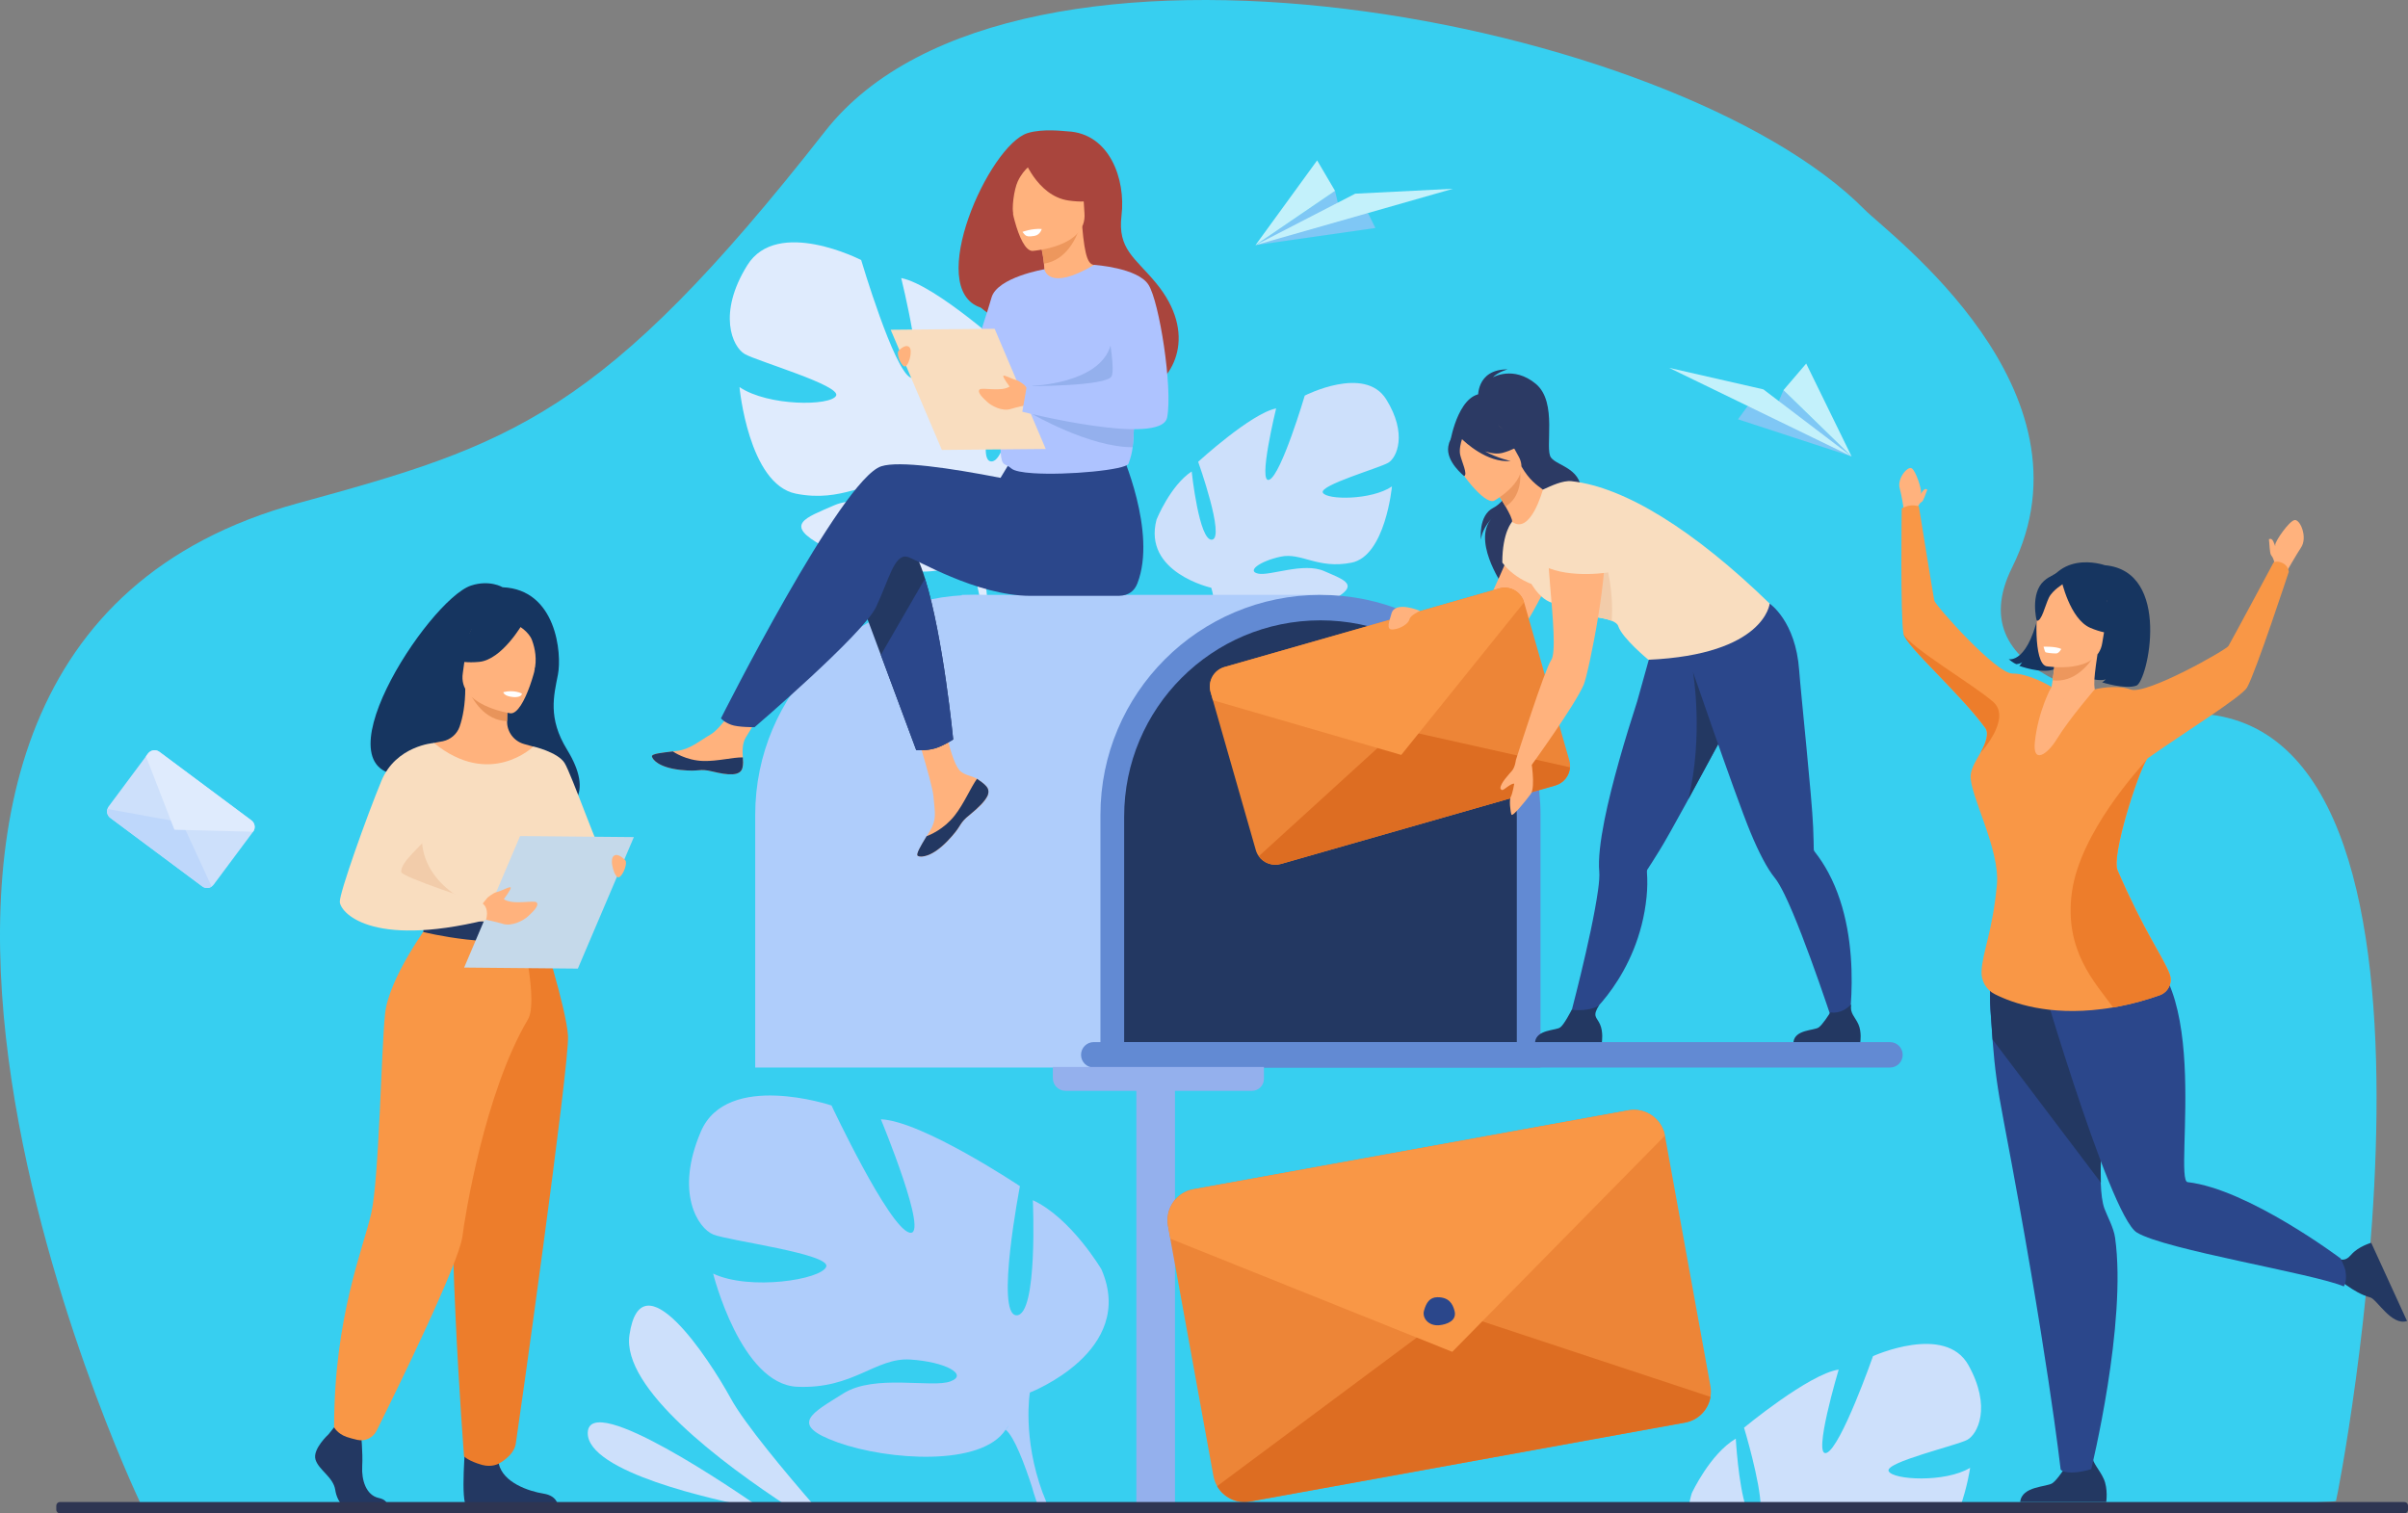 <?xml version="1.0" encoding="UTF-8" standalone="no"?>
<!DOCTYPE svg PUBLIC "-//W3C//DTD SVG 1.1//EN" "http://www.w3.org/Graphics/SVG/1.1/DTD/svg11.dtd">
<svg xmlns="http://www.w3.org/2000/svg" xmlns:xlink="http://www.w3.org/1999/xlink" version="1.1" width="352pt" height="221.25pt" viewBox="0 0 352 221.25">
<rect x="0" y="0" width="352" height="221.25" fill="#808080" stroke="none"/>
<g enable-background="new">
<g>
<path transform="matrix(1,0,0,-1,0,236.394)" d="M 341.475 16.967 C 341.36 16.659 321.877 16.287 321.735 15.979 L 288.519 15.979 L 286.503 15.991 L 278.802 16.017 L 191.756 16.017 L 184.594 16.03 L 183.708 16.03 L 171.772 16.043 L 166.33 16.056 L 99.293 16.056 L 71.3 16.081 L 20.679 16.081 C 20.679 16.081 20.602 16.325 20.423 16.826 L 20.397 16.89 C 20.397 16.89 20.371 16.954 20.371 16.98 C 20.256 17.224 -38.22 140.413 43.5 162.81 C 74.766 171.358 88.05 175.645 120.612 217.204 C 148.169 252.372 245.098 233.582 272.577 205.743 C 276.184 202.098 307.039 179.393 294.127 153.428 C 285.977 137.038 310.043 132.969 322.12 132.019 C 363.436 128.746 341.745 17.583 341.475 16.967 Z " fill="#37cff0"/>
<path transform="matrix(1,0,0,-1,106.68,97.229)" d="M 2.56 58.453 C 6.95 65.513 19.207 59.211 19.207 59.211 C 19.207 59.211 23.982 43.103 26.446 42.012 C 28.91 40.921 25.06 56.58 25.06 56.58 C 30.168 55.566 41.001 45.683 41.001 45.683 C 41.001 45.683 35.482 30.23 38.139 29.78 C 40.796 29.331 42.323 43.719 42.323 43.719 C 46.7 40.831 49.498 33.875 49.498 33.875 C 52.36 23.055 38.331 19.936 38.331 19.936 C 38.331 19.936 36.534 14.532 38.023 7.281 C 38.023 7.281 38.434 5.894 38.614 3.713 L 37.304 4.11 C 37.304 4.495 37.292 4.868 37.253 5.24 C 37.253 5.24 37.253 5.24 37.253 5.253 L 37.253 5.266 C 37.227 5.497 37.176 5.817 37.125 6.215 C 36.958 7.114 36.868 7.781 36.817 8.243 C 36.355 11.067 35.597 14.789 34.635 15.803 C 34.635 15.803 34.84 15.957 35.097 16.316 C 34.956 16.15 34.802 15.983 34.635 15.803 C 30.951 11.67 19.49 14.237 13.637 17.395 C 7.771 20.552 11.031 21.502 15.254 23.35 C 19.477 25.198 26.305 22.323 28.718 22.824 C 31.144 23.324 28.435 25.352 24.174 26.289 C 19.913 27.226 16.576 23.684 9.658 25.057 C 2.74 26.443 1.418 40.639 1.418 40.639 C 5.628 37.802 14.728 37.866 15.536 39.368 C 16.332 40.87 3.959 44.425 2.175 45.477 C .378 46.53 -1.829 51.394 2.56 58.453 Z " fill="#dfebfd"/>
<path transform="matrix(1,0,0,-1,168.787,100.203)" d="M 33.853 41.816 C 30.708 46.873 21.942 42.368 21.942 42.368 C 21.942 42.368 18.528 30.842 16.77 30.072 C 15.011 29.302 17.758 40.494 17.758 40.494 C 14.1 39.775 6.36 32.691 6.36 32.691 C 6.36 32.691 10.314 21.627 8.401 21.306 C 6.502 20.985 5.411 31.279 5.411 31.279 C 2.279 29.212 .277 24.245 .277 24.245 C -1.777 16.506 8.273 14.272 8.273 14.272 C 8.273 14.272 9.556 10.409 8.491 5.211 C 8.491 5.211 8.196 4.223 8.068 2.657 L 9.004 2.939 C 9.004 3.209 9.017 3.478 9.043 3.748 L 9.043 3.761 C 9.069 3.927 9.094 4.159 9.133 4.441 C 9.248 5.083 9.325 5.558 9.351 5.891 C 9.685 7.906 10.224 10.576 10.904 11.308 C 10.904 11.308 10.763 11.423 10.57 11.68 C 10.673 11.564 10.789 11.436 10.904 11.308 C 13.535 8.356 21.737 10.191 25.934 12.45 C 30.131 14.709 27.795 15.389 24.779 16.711 C 21.762 18.033 16.872 15.979 15.14 16.339 C 13.407 16.698 15.345 18.149 18.4 18.816 C 21.454 19.483 23.829 16.955 28.783 17.943 C 33.737 18.932 34.687 29.084 34.687 29.084 C 31.671 27.056 25.164 27.095 24.586 28.173 C 24.009 29.251 32.877 31.792 34.148 32.549 C 35.406 33.294 36.985 36.772 33.853 41.816 Z " fill="#cde0fb"/>
<path transform="matrix(1,0,0,-1,100.724,223.985)" d="M 60.28 38.417 C 60.28 38.417 55.826 45.951 50.256 48.518 C 50.256 48.518 51.026 31.64 47.869 31.692 C 44.724 31.743 48.369 50.572 48.369 50.572 C 48.369 50.572 34.123 60.082 28.039 60.352 C 28.039 60.352 35.252 42.948 32.21 43.782 C 29.168 44.604 20.826 62.367 20.826 62.367 C 20.826 62.367 5.565 67.488 1.727 58.555 C -2.098 49.622 1.304 44.411 3.55 43.5 C 5.796 42.588 20.71 40.676 20.055 38.802 C 19.388 36.915 8.889 35.247 3.524 37.788 C 3.524 37.788 7.554 21.629 15.794 21.244 C 24.034 20.872 27.256 25.544 32.338 25.223 C 37.421 24.902 40.912 23.028 38.204 22.027 C 35.496 21.026 27.115 23.144 22.558 20.269 C 18.002 17.393 14.421 15.725 21.737 13.107 C 29.066 10.488 42.748 9.538 46.277 14.968 C 47.561 13.954 49.088 9.795 50.128 6.612 C 50.269 6.073 50.487 5.329 50.846 4.315 C 50.923 4.071 50.988 3.853 51.039 3.66 L 52.464 3.66 C 52.348 4.032 52.233 4.366 52.13 4.648 C 51.873 5.341 51.694 5.727 51.694 5.727 C 48.703 13.851 49.82 20.397 49.82 20.397 C 49.82 20.397 65.491 26.429 60.28 38.417 Z M 46.303 14.942 C 46.457 15.173 46.598 15.391 46.739 15.609 C 46.534 15.212 46.341 14.993 46.303 14.942 Z " fill="#afcdfb"/>
<path transform="matrix(1,0,0,-1,166.111,220.364)" d="M 5.647 64.29 L 5.647 -0 L .205 .013 L 0 .013 L 0 64.29 L 5.647 64.29 Z " fill="#94b0ed"/>
<path transform="matrix(1,0,0,-1,110.396,156.074)" d="M 0 0 L 64.329 0 L 64.329 36.939 C 64.329 54.702 49.928 69.103 32.164 69.103 C 14.401 69.103 0 54.702 0 36.939 L 0 0 Z " fill="#afcdfb"/>
<path transform="matrix(1,0,0,-1,140.596,128.851)" d="M 52.431 41.88 L 0 41.88 L 0 -0 L 46.026 -0 L 52.431 41.88 Z " fill="#afcdfb"/>
<path transform="matrix(1,0,0,-1,160.862,156.074)" d="M 0 0 L 64.329 0 L 64.329 36.939 C 64.329 54.702 49.928 69.103 32.164 69.103 C 14.401 69.103 0 54.702 0 36.939 L 0 0 Z " fill="#628ad3"/>
<path transform="matrix(1,0,0,-1,164.315,152.352)" d="M 0 -0 L 57.411 -0 L 57.411 32.96 C 57.411 48.811 44.563 61.659 28.712 61.659 C 12.861 61.659 .013 48.811 .013 32.96 L .013 -0 L 0 -0 Z " fill="#233862"/>
<path transform="matrix(1,0,0,-1,158.025,156.074)" d="M 118.248 0 L 1.861 0 C .834 0 0 .834 0 1.861 C 0 2.888 .834 3.722 1.861 3.722 L 118.248 3.722 C 119.275 3.722 120.109 2.888 120.109 1.861 C 120.109 .834 119.275 0 118.248 0 Z " fill="#628ad3"/>
<path transform="matrix(1,0,0,-1,153.906,159.475)" d="M 1.848 0 L 29.11 0 C 30.072 0 30.855 .783 30.855 1.746 L 30.855 3.491 L 0 3.491 L 0 1.848 C 0 .822 .821 0 1.848 0 Z " fill="#94b0ed"/>
<path transform="matrix(1,0,0,-1,293.627,103.179)" d="M 11.577 11.267 C 11.577 11.267 14.041 7.211 9.408 4.657 C 9.408 4.657 12.963 3.373 14.195 3.861 C 14.195 3.861 13.887 3.54 13.656 3.425 C 13.656 3.425 16.993 2.359 18.662 2.937 C 20.331 3.514 23.911 19.686 14.054 20.546 C 14.054 20.546 6.276 23.332 4.633 14.655 C 2.991 5.979 0 6.813 0 6.813 C 0 6.813 .732 6.197 1.129 6.081 C 1.129 6.081 1.771 6.12 1.977 6.389 C 1.977 6.389 1.733 5.953 1.54 5.838 C 1.54 5.838 4.698 4.644 6.623 5.311 C 8.548 6.004 11.539 9.38 11.577 11.267 Z " fill="#163560"/>
<path transform="matrix(1,0,0,-1,295.308,219.594)" d="M 0 0 L 12.578 0 C 12.578 0 12.873 1.913 12.219 3.376 C 11.59 4.775 10.614 5.635 10.525 6.7 C 9.729 5.879 8.741 5.352 6.918 5.596 C 6.7 5.237 5.481 3.299 4.736 2.772 C 3.915 2.169 .244 2.375 0 0 Z " fill="#233862"/>
<path transform="matrix(1,0,0,-1,290.899,215.84)" d="M 14.792 1.047 C 14.792 1.047 13.714 .7 12.597 .597 C 10.621 .418 10.325 1.008 10.325 1.008 C 10.325 1.008 8.362 18.541 1.983 52.04 C 1.059 56.879 .699 59.561 .366 63.861 C .263 65.144 .173 66.582 .057 68.263 C -.225 72.781 .455 80.379 3.844 82.369 C 5.384 83.28 7.489 83.023 10.3 80.803 C 10.518 80.623 10.749 80.444 10.98 80.238 C 19.233 73.089 15.857 52.579 16.191 42.927 C 16.242 41.323 16.409 40.026 16.73 39.141 C 17.154 37.986 18.065 36.394 18.283 34.892 C 20.041 22.378 14.792 1.047 14.792 1.047 Z " fill="#2b478b"/>
<path transform="matrix(1,0,0,-1,290.912,172.9)" d="M 16.191 0 L .366 20.921 C .263 22.204 .173 23.642 .057 25.323 C -.225 29.841 .455 37.44 3.844 39.429 L 10.3 37.863 C 10.518 37.683 10.749 37.504 10.98 37.298 C 19.246 30.162 15.857 9.639 16.191 0 Z " fill="#233862"/>
<path transform="matrix(1,0,0,-1,339.679,193.885)" d="M 12.18 .757 L 6.944 12.193 C 6.944 12.193 5.07 11.667 4.03 10.46 C 3.029 9.305 2.297 9.511 0 11.102 C .86 9.767 .975 8.984 1.515 7.226 C 1.938 7.175 4.338 4.852 6.79 4.21 C 7.765 3.966 9.909 -0 12.18 .757 Z " fill="#233862"/>
<path transform="matrix(1,0,0,-1,296.938,188.92)" d="M .024 50.43 C .024 50.43 11.293 11.245 15.426 8.729 C 19.559 6.201 41.276 2.735 45.678 .849 C 45.678 .849 46.217 1.619 45.896 3.262 C 45.832 3.621 45.203 4.943 45.203 4.943 C 45.203 4.943 31.714 15.083 22.845 16.096 C 20.637 16.353 27.324 49.981 12.449 51.328 C -1.131 52.561 .024 50.43 .024 50.43 Z " fill="#2b478b"/>
<path transform="matrix(1,0,0,-1,277.632,74.889)" d="M 2.633 .651 C 2.633 .651 2.89 1.909 3.173 2.872 C 3.301 3.295 2.428 6.08 1.812 6.427 C 1.209 6.773 -.37 4.899 .079 3.449 C .31 2.705 .683 .305 .683 .305 L 2.633 .651 Z " fill="#ffb27d"/>
<path transform="matrix(1,0,0,-1,280.266,74.433)" d="M 0 .194 C 0 .194 .334 .926 .629 1.041 C .924 1.157 1.245 2.351 1.463 2.825 C 1.463 2.825 1.258 3.134 .886 2.736 C .655 2.492 .154 1.786 .154 1.786 L 0 .194 Z " fill="#ffb27d"/>
<path transform="matrix(1,0,0,-1,331.669,83.753)" d="M .642 4.599 C .719 4.445 .821 4.15 .924 3.893 C .924 3.97 .924 4.034 .924 4.111 C .924 4.638 2.914 7.538 3.735 7.718 C 4.556 7.898 5.712 5.19 4.685 3.688 C 4.159 2.918 2.58 .171 2.58 .171 L .821 1.236 C .821 1.236 .809 1.981 .334 2.571 C .09 2.879 .09 4.291 0 4.92 C 0 4.907 .359 5.19 .642 4.599 Z " fill="#ffb27d"/>
<path transform="matrix(1,0,0,-1,299.223,103.964)" d="M 0 1.668 C -.025 1.656 2.259 -0 4.21 .231 C 6.033 .449 7.521 2.554 7.496 2.567 C 6.777 2.824 6.713 3.876 7.38 8.266 L 7.034 8.253 L 1.207 7.97 C 1.207 7.97 1.066 6.174 .822 4.492 C .629 3.093 .347 1.771 0 1.668 Z " fill="#ffb27d"/>
<path transform="matrix(1,0,0,-1,300.057,99.844)" d="M .385 3.863 C .385 3.863 .244 2.066 0 .385 C 3.183 0 5.275 2.644 6.199 4.146 L .385 3.863 Z " fill="#ed975d"/>
<path transform="matrix(1,0,0,-1,298.02,95.259)" d="M 8.917 .087 C 8.917 .087 10.97 2.462 11.702 4.643 C 12.228 6.197 12.292 12.255 6.209 12.28 C 6.209 12.28 4.45 12.37 2.666 11.51 C 1.241 10.83 -.902 9.226 .407 3.732 L .69 1.91 L 8.917 .087 Z " fill="#163560"/>
<path transform="matrix(1,0,0,-1,291.92,140.582)" d="M 0 3.607 C 0 3.607 5.712 -0 15.222 2.323 C 15.338 2.349 20.626 3.196 20.626 3.196 C 20.497 3.555 14.927 12.758 14.799 13.092 C 13.117 17.443 17.019 38.235 14.439 39.403 C 13.785 38.684 11.898 38.197 10.294 38.338 C 8.445 38.505 7.816 39.3 7.971 40.16 C 5.917 39.185 4.338 38.287 4.338 38.287 C 2.477 35.476 0 3.607 0 3.607 Z " fill="#ffb27d"/>
<path transform="matrix(1,0,0,-1,297.687,99.325)" d="M 1.459 1.92 C 1.459 1.92 8.929 .688 9.622 5.347 C 10.315 10.006 11.752 12.997 7.016 13.985 C 2.28 14.973 1.087 13.33 .471 11.829 C -.133 10.314 -.466 2.357 1.459 1.92 Z " fill="#ffb27d"/>
<path transform="matrix(1,0,0,-1,301.314,94.747)" d="M 0 10.01 C 0 10.01 1.232 4.234 4.261 2.951 C 7.29 1.667 8.779 2.309 8.779 2.309 C 8.779 2.309 6.648 4.581 6.648 8.008 C 6.648 8.021 1.938 12.384 0 10.01 Z " fill="#163560"/>
<path transform="matrix(1,0,0,-1,297.481,92.093)" d="M 4.282 6.843 C 4.282 6.843 2.575 5.855 2.023 4.712 C 1.471 3.583 .945 1.157 .239 1.35 C .239 1.35 -.749 5.303 1.292 7.151 C 3.461 9.102 4.282 6.843 4.282 6.843 Z " fill="#163560"/>
<path transform="matrix(1,0,0,-1,277.943,148.556)" d="M 56.626 64.948 C 56.626 64.948 51.813 50.303 50.53 48.044 C 49.76 46.684 41.083 41.28 36.039 37.712 C 35.988 37.674 35.924 37.596 35.847 37.481 L 35.847 37.468 C 34.589 35.53 30.687 23.491 31.611 21.335 C 35.539 12.26 38.234 8.744 39.209 6.202 C 39.697 4.932 39.043 3.507 37.759 3.058 C 36.142 2.48 33.767 1.761 30.957 1.274 C 30.417 1.184 29.866 1.094 29.301 1.03 C 21.561 .042 16.325 1.864 13.655 3.212 C 12.397 3.841 11.64 5.163 11.717 6.574 C 11.871 9.45 13.309 12.286 13.963 19.191 C 14.451 24.428 9.933 32.411 10.125 35.196 C 10.202 36.3 11.062 37.622 11.537 38.469 C 12.372 39.984 12.821 41.344 12.269 42.114 C 8.585 47.171 .628 54.141 .307 55.886 C -.168 58.44 .05 74.253 .05 74.253 C .358 74.356 .807 74.612 1.385 74.664 C 1.911 74.715 2.553 74.548 2.553 74.548 C 2.553 74.548 4.658 61.444 4.812 60.751 C 4.966 60.058 13.848 50.046 16.248 50.085 C 18.404 50.123 21.459 48.455 21.934 48.134 C 21.934 48.134 19.996 44.694 19.508 40.048 C 19.174 36.801 21.343 38.238 22.704 40.472 C 24.552 43.488 28.261 47.775 28.261 47.775 C 28.261 47.775 31.29 48.558 33.536 47.749 C 35.782 46.927 47.437 53.512 47.809 54.115 C 48.181 54.718 54.419 66.347 54.419 66.347 C 54.419 66.347 54.932 66.642 55.766 66.218 C 56.614 65.782 56.626 64.948 56.626 64.948 Z " fill="#f99746"/>
<path transform="matrix(1,0,0,-1,298.723,95.604)" d="M 2.593 .728 C 2.593 .728 2.272 .086 1.848 .073 C 1.425 .06 .321 .163 .257 .278 C .18 .394 0 1.061 0 1.061 C 0 1.061 1.797 1.126 2.593 .728 Z " fill="#ffffff"/>
<path transform="matrix(1,0,0,-1,302.683,147.295)" d="M 13.02 1.784 C 11.403 1.207 9.029 .488 6.218 0 C 3.548 3.684 -.97 8.317 .185 16.84 C 1.392 25.644 10.043 34.924 11.082 36.195 C 9.824 34.257 5.923 22.217 6.847 20.061 C 10.774 10.987 13.469 7.47 14.445 4.929 C 14.958 3.671 14.304 2.246 13.02 1.784 Z " fill="#ed7d2b"/>
<path transform="matrix(1,0,0,-1,278.263,110.086)" d="M 11.231 -0 C 12.065 1.515 12.514 2.875 11.962 3.645 C 8.279 8.702 .321 15.671 0 17.417 C .783 15.53 10.422 9.87 13.13 7.444 C 15.813 5.031 11.346 .116 11.231 -0 Z " fill="#ed7d2b"/>
<path transform="matrix(1,0,0,-1,216.059,86.072)" d="M .008 27.852 C .008 27.852 -.377 32.074 4.333 32.074 C 4.333 32.074 2.908 31.689 2.164 30.906 C 2.164 30.906 5.167 32.665 8.44 29.957 C 11.713 27.249 9.672 20.446 10.673 19.163 C 11.662 17.866 15.538 17.609 15.063 13.438 C 14.588 9.267 2.767 4.043 3.537 .59 C 3.537 .59 -1.096 7.393 2.215 10.499 C 2.215 10.499 .598 8.984 .431 7.175 C .431 7.175 -.005 10.704 2.241 11.834 C 4.23 12.835 5.86 16.48 5.681 17.135 C 5.527 17.789 .008 27.852 .008 27.852 Z " fill="#2c3a64"/>
<path transform="matrix(1,0,0,-1,204.052,97.739)" d="M 18.675 21.819 C 18.675 21.819 11.975 4.903 10.525 5.532 C 9.074 6.161 .565 8.856 .565 8.856 L 0 6.79 C 0 6.79 8.099 .552 12.27 .269 C 16.442 -0 22.089 12.283 22.089 12.283 L 18.675 21.819 Z " fill="#ffb27d"/>
<path transform="matrix(1,0,0,-1,176.844,127.011)" d="M 45.948 38.949 L 52.558 15.846 C 52.661 15.5 52.686 15.166 52.661 14.832 C 52.584 13.613 51.75 12.535 50.517 12.176 L 10.395 .701 C 9.15 .342 7.867 .842 7.161 1.831 C 6.968 2.1 6.814 2.408 6.725 2.742 L .115 25.832 C -.335 27.411 .577 29.054 2.155 29.503 L 42.277 40.977 C 43.843 41.439 45.486 40.528 45.948 38.949 Z " fill="#ed8537"/>
<path transform="matrix(1,0,0,-1,184.005,126.669)" d="M 45.5 14.491 C 45.423 13.271 44.589 12.193 43.356 11.834 L 3.234 .359 C 1.989 0 .706 .501 0 1.489 L 20.433 20.1 L 45.5 14.491 Z " fill="#dd6d22"/>
<path transform="matrix(1,0,0,-1,176.856,110.717)" d="M 45.935 22.656 L 27.979 .349 L .448 8.345 L .115 9.526 C -.335 11.104 .577 12.747 2.155 13.197 L 42.277 24.671 C 43.83 25.146 45.473 24.235 45.935 22.656 Z " fill="#f99746"/>
<path transform="matrix(1,0,0,-1,202.979,93.1)" d="M 4.603 3.794 C 4.603 3.794 .932 5.347 .419 3.383 C .15 2.343 -.479 .97 .65 1.073 C 1.78 1.175 2.922 1.933 3.05 2.549 C 3.179 3.165 4.603 3.794 4.603 3.794 Z " fill="#ffb27d"/>
<path transform="matrix(1,0,0,-1,229.312,149.387)" d="M 24.476 45.346 C 24.451 45.294 24.412 45.23 24.374 45.179 C 23.603 43.844 21.832 40.558 19.894 36.965 C 18.97 35.258 18.007 33.486 17.096 31.818 C 15.517 28.943 14.093 26.376 13.246 25.015 C 12.399 23.642 11.77 22.667 11.513 22.281 C 11.436 22.166 11.423 22.025 11.436 21.884 C 11.526 20.664 11.5 19.458 11.385 18.277 C 10.217 6.597 2.336 .347 2.336 .347 L 0 0 C 0 0 3.311 12.27 4.287 19.214 C 4.454 20.395 4.518 21.345 4.467 21.961 C 4.3 23.77 4.621 26.427 5.224 29.469 C 6.302 34.885 8.291 41.534 10.011 46.848 C 10.127 47.181 13.412 59.092 13.412 59.092 C 16.172 56.679 26.26 55.678 26.26 55.678 C 26.26 55.678 27.954 51.545 24.476 45.346 Z " fill="#2b478b"/>
<path transform="matrix(1,0,0,-1,224.396,152.351)" d="M 0 -0 L 9.767 -0 C 9.767 -0 9.998 1.489 9.485 2.618 C 8.997 3.696 8.304 3.735 9.395 5.442 C 8.779 4.8 6.777 4.543 5.365 4.723 C 5.198 4.441 4.248 2.554 3.671 2.143 C 3.042 1.681 .193 1.848 0 -0 Z " fill="#233862"/>
<path transform="matrix(1,0,0,-1,246.806,116.824)" d="M 6.982 12.784 C 6.957 12.732 6.918 12.668 6.88 12.617 C 6.109 11.282 1.938 3.581 0 0 C 2.259 9.28 .68 18.559 .68 18.559 L 6.982 12.784 Z " fill="#233862"/>
<path transform="matrix(1,0,0,-1,212.035,69.753)" d="M 5.365 12.123 C 5.301 12.38 10.948 9.569 11.231 9.248 C 13.875 6.309 13.117 2.484 11.603 2.446 C 10.627 2.42 10.82 .803 10.82 .803 L 0 5.385 C .013 5.398 1.309 12.996 5.365 12.123 Z " fill="#2c3a64"/>
<path transform="matrix(1,0,0,-1,219.607,86.175)" d="M 1.438 9.896 C 1.438 9.896 0 8.407 0 3.94 C 0 3.94 1.989 .809 7.136 .013 C 7.123 .013 2.695 9.909 1.438 9.896 Z " fill="#f9ddbf"/>
<path transform="matrix(1,0,0,-1,246.125,151.954)" d="M .039 57.539 L 0 59.362 C 3.645 58.9 12.553 63.713 12.553 63.713 C 12.553 63.713 16.365 61.184 16.878 53.945 C 17.135 50.416 18.739 35.476 18.919 31.022 C 18.983 29.405 19.009 28.25 19.009 27.788 C 19.009 27.646 19.073 27.518 19.163 27.415 C 19.92 26.453 20.574 25.439 21.139 24.386 C 26.697 14.054 23.796 0 23.796 0 L 22.5 .334 C 22.5 .334 17.802 14.901 14.735 21.191 C 14.208 22.256 13.733 23.09 13.348 23.565 C 12.193 24.964 10.974 27.351 9.78 30.213 C 7.521 35.63 .039 57.539 .039 57.539 Z " fill="#2b478b"/>
<path transform="matrix(1,0,0,-1,262.169,152.352)" d="M 0 -0 L 9.767 -0 C 9.767 -0 9.998 1.489 9.485 2.618 C 8.997 3.696 8.227 4.197 8.42 5.506 C 7.804 4.864 6.79 4.146 5.378 4.338 C 5.211 4.056 4.261 2.554 3.684 2.143 C 3.042 1.681 .193 1.848 0 -0 Z " fill="#233862"/>
<path transform="matrix(1,0,0,-1,221.032,96.581)" d="M 6.366 8.314 C 7.675 8.096 6.148 7.043 7.958 6.851 C 10.525 6.568 13.181 6.376 14.568 5.824 C 15.068 5.619 15.415 5.375 15.517 5.054 C 16.121 3.244 19.933 .125 19.933 .125 C 36.952 .895 37.658 8.34 37.658 8.34 C 26.62 19.07 16.454 25.384 8.702 26.231 C 7.38 26.373 5.699 25.538 4.505 24.999 C 1.784 23.793 0 20.302 0 20.302 C 0 20.302 1.373 9.174 6.366 8.314 Z " fill="#f9ddbf"/>
<path transform="matrix(1,0,0,-1,228.991,90.757)" d="M 0 1.027 C 2.567 .744 5.224 .552 6.61 0 C 7.175 8.484 3.17 14.876 3.17 14.876 C 3.17 14.876 .565 4.248 0 1.027 Z " fill="#f2ccaa"/>
<path transform="matrix(1,0,0,-1,221.597,112.157)" d="M 5.172 37.714 C 5.172 37.714 11.628 38.073 12.784 34.005 C 13.926 29.949 10.627 13.751 9.921 12.082 C 8.625 9.041 2.323 .351 2.323 .351 L 0 1.057 C 0 1.057 4.21 14.329 5.147 15.638 C 6.61 17.704 3.234 35.943 5.172 37.714 Z " fill="#ffb27d"/>
<path transform="matrix(1,0,0,-1,219.326,119.469)" d="M 2.272 8.381 C 2.272 8.381 2.156 7.354 1.72 6.815 C 1.283 6.289 .026 5.006 0 4.248 C 0 4.248 .064 3.915 .334 3.979 C .603 4.043 1.553 4.967 2.028 4.903 C 2.028 4.903 1.771 3.401 1.515 2.965 C 1.258 2.541 1.463 .744 1.617 .372 C 1.771 -0 3.658 2.336 4.428 3.375 C 5.198 4.415 4.441 8.651 4.441 8.651 L 2.272 8.381 Z " fill="#ffb27d"/>
<path transform="matrix(1,0,0,-1,224.637,85.156)" d="M 11.016 1.587 C 11.003 1.497 4.906 .471 1.081 2.396 C 1.081 2.396 -2.102 12.381 2.455 11.894 C 7.011 11.419 9.706 9.981 9.822 7.799 C 9.937 5.63 11.016 1.587 11.016 1.587 Z " fill="#f9ddbf"/>
<path transform="matrix(1,0,0,-1,218.53,78.281)" d="M 7.008 6.7 C 7.008 6.7 5.211 -0 2.503 2.002 C 2.58 2.323 2.105 3.273 1.553 4.223 C .847 5.442 0 6.687 0 6.687 L 3.658 9.896 L 3.876 10.088 C 4.993 8.137 6.097 7.367 7.008 6.7 Z " fill="#ffb27d"/>
<path transform="matrix(1,0,0,-1,218.53,74.046)" d="M 0 2.464 C 0 2.464 .847 1.219 1.553 0 C 3.825 1.399 3.825 4.21 3.658 5.673 L 0 2.464 Z " fill="#ed985f"/>
<path transform="matrix(1,0,0,-1,212.468,75.132)" d="M 5.96 1.933 C 5.96 1.933 11.479 5.001 9.515 8.415 C 7.551 11.829 6.935 14.512 3.328 12.702 C -.278 10.879 -.201 9.198 .171 7.902 C .556 6.593 4.484 1.228 5.96 1.933 Z " fill="#ffb27d"/>
<path transform="matrix(1,0,0,-1,211.677,70.672)" d="M .037 5.418 C .294 6.932 1.064 7.074 1.591 6.971 C 3.631 10.346 6.956 9.024 6.956 9.024 C 8.74 6.791 11.307 6.406 11.307 6.406 C 11.307 6.406 10.665 5.213 8.021 4.481 C 7.212 4.25 6.301 4.391 5.415 4.686 C 7.251 3.659 9.163 3.274 9.163 3.274 C 5.685 2.954 2.373 6.137 2.04 6.47 C 1.873 5.983 1.603 4.943 1.77 4.186 C 2.001 3.159 2.913 1.311 2.348 1.067 C 2.361 1.093 -.348 3.159 .037 5.418 Z " fill="#2c3a64"/>
<path transform="matrix(1,0,0,-1,133.216,125.373)" d="M 10.961 10.422 C 11.308 10.024 11.346 9.588 11.179 9.113 C 10.858 8.24 9.832 7.278 8.625 6.302 C 8.471 6.174 8.33 6.058 8.214 5.956 C 8.189 5.93 8.15 5.904 8.124 5.879 C 8.099 5.853 8.073 5.84 8.047 5.814 C 6.918 4.775 7.342 4.544 5.326 2.439 C 3.016 .039 1.438 0 .988 .218 C .603 .411 1.386 1.681 2.246 3.106 C 2.285 3.17 2.323 3.247 2.374 3.312 C 2.49 3.504 2.605 3.697 2.721 3.889 C 3.722 5.609 3.465 6.418 3.234 8.972 C 3.042 11.051 0 20.6 0 20.6 L 4.415 21.357 C 4.415 21.357 5.75 13.759 7.213 12.591 C 7.996 11.962 8.869 11.962 9.626 11.5 C 9.678 11.462 9.729 11.436 9.78 11.398 C 10.178 11.115 10.614 10.82 10.961 10.422 Z " fill="#ffb27d"/>
<path transform="matrix(1,0,0,-1,134.09,125.36)" d="M 10.086 10.409 C 10.433 10.011 10.471 9.575 10.305 9.1 C 9.919 8.227 8.906 7.264 7.738 6.302 C 7.584 6.174 7.455 6.058 7.327 5.955 C 7.301 5.93 7.263 5.904 7.237 5.878 C 7.211 5.853 7.186 5.84 7.16 5.814 C 6.03 4.774 6.454 4.543 4.439 2.439 C 2.129 .038 .55 -0 .101 .218 C -.284 .411 .499 1.681 1.359 3.106 C 1.808 3.273 3.887 4.12 5.466 6.135 C 6.852 7.906 7.776 10.178 8.726 11.5 C 8.777 11.461 8.829 11.436 8.88 11.397 C 9.303 11.102 9.74 10.807 10.086 10.409 Z " fill="#233862"/>
<path transform="matrix(1,0,0,-1,95.298,113.552)" d="M 13.262 1.361 C 12.993 0 11.042 .231 8.873 .757 C 6.704 1.284 7.217 .655 4.124 1.001 C 1.031 1.348 .094 2.49 .004 2.952 C -.086 3.363 1.441 3.504 3.084 3.696 C 3.29 3.722 3.495 3.748 3.7 3.773 C 5.548 4.005 6.909 5.198 8.578 6.174 C 10.169 7.098 12.543 10.884 12.543 10.884 L 16.779 10.55 C 16.779 10.55 14.559 7.175 13.699 5.699 C 13.198 4.839 13.224 3.696 13.288 2.811 C 13.326 2.336 13.365 1.835 13.262 1.361 Z " fill="#ffb27d"/>
<path transform="matrix(1,0,0,-1,95.298,113.552)" d="M 8.873 .757 C 6.704 1.284 7.217 .655 4.124 1.001 C 1.031 1.348 .094 2.49 .004 2.952 C -.086 3.363 1.441 3.504 3.084 3.697 L 3.097 3.671 C 3.097 3.671 4.945 2.362 7.525 2.298 C 9.617 2.246 11.838 2.849 13.288 2.824 C 13.326 2.349 13.352 1.848 13.249 1.373 C 12.993 0 11.055 .231 8.873 .757 Z " fill="#233862"/>
<path transform="matrix(1,0,0,-1,124.796,113.385)" d="M 0 28.288 L 3.966 17.635 L 9.138 3.722 C 9.138 3.722 10.537 3.581 11.885 3.979 C 13.117 4.338 14.542 5.275 14.542 5.275 C 14.542 5.275 13.104 20.215 10.422 28.801 C 9.742 31.009 8.972 32.78 8.112 33.781 C 3.966 38.671 0 28.288 0 28.288 Z " fill="#233862"/>
<path transform="matrix(1,0,0,-1,105.39,106.339)" d="M 23.437 38.171 C 26.029 39.005 33.435 37.927 40.866 36.477 L 42.419 39.044 L 58.476 40.302 C 58.476 40.302 63.777 28.545 60.876 21.062 C 60.453 19.958 59.605 19.252 58.155 19.227 L 57.924 19.227 C 57.924 19.227 48.362 19.227 45.256 19.227 C 37.273 19.227 28.352 24.72 27.197 24.951 C 25.31 25.323 24.553 21.55 22.666 17.584 C 20.78 13.618 4.916 .026 4.916 .026 C 4.916 .026 2.477 0 1.476 .385 C .398 .796 0 1.322 0 1.322 C 0 1.322 17.584 36.284 23.437 38.171 Z " fill="#2b478b"/>
<path transform="matrix(1,0,0,-1,140.125,58.821)" d="M 3.218 13.859 C 8.287 9.739 20.481 2.602 20.558 2.628 C 20.558 2.628 24.472 .292 27.129 1.434 C 31.57 3.347 34.984 10.06 28.836 17.478 C 25.769 21.175 23.227 22.394 23.818 27.31 C 24.459 32.636 22.059 39.336 15.924 39.618 C 15.411 39.644 12.305 40.055 10.084 39.362 C 4.45 37.59 -4.997 16.58 3.218 13.859 Z " fill="#a9453d"/>
<path transform="matrix(1,0,0,-1,151.904,42.857)" d="M 8.047 4.12 C 8.073 4.12 6.815 1.373 4.98 .706 C 3.029 -0 .257 1.155 .282 1.168 C .616 1.36 .847 2.605 .719 4.107 C .706 4.184 .706 4.248 .693 4.325 C .526 6.007 .039 7.855 0 7.97 L 5.943 9.665 L 6.289 9.767 C 6.687 5.07 7.239 4.21 8.047 4.12 Z " fill="#ffb27d"/>
<path transform="matrix(1,0,0,-1,151.929,38.544)" d="M 5.943 5.352 C 5.365 3.619 3.902 .5 .693 -0 C .526 1.681 .039 3.529 0 3.645 L 5.943 5.352 Z " fill="#ed975d"/>
<path transform="matrix(1,0,0,-1,147.474,36.808)" d="M 3.454 .125 C 3.454 .125 11.463 .664 11.052 5.644 C 10.642 10.624 11.399 14.051 6.265 13.922 C 1.131 13.794 .297 11.805 .027 10.11 C -.229 8.416 1.362 .125 3.454 .125 Z " fill="#ffb27d"/>
<path transform="matrix(1,0,0,-1,149.49,30.869)" d="M 0 8.073 C 0 8.073 1.989 2.233 6.713 1.553 C 10.165 1.052 11.526 1.989 11.526 1.989 C 11.526 1.989 9.601 3.812 8.561 6.635 C 8.253 7.47 7.521 8.073 6.648 8.201 C 4.21 8.586 1.04 10.203 0 8.073 Z " fill="#a9453d"/>
<path transform="matrix(1,0,0,-1,146.927,33.018)" d="M 4.271 9.195 C 4.271 9.195 2.846 8.618 1.845 6.487 C 1.306 5.319 .908 2.547 1.242 1.392 C 1.242 1.392 -1.056 6.718 .6 9.118 C 2.371 11.66 4.271 9.195 4.271 9.195 Z " fill="#a9453d"/>
<path transform="matrix(1,0,0,-1,146.012,70.461)" d="M 20.614 13.332 C 20.473 12.729 20.345 12.164 20.255 11.65 C 20.088 10.816 19.985 10.11 19.896 9.481 C 19.652 7.518 19.729 6.35 19.562 5.079 C 19.472 4.373 19.305 3.616 18.959 2.679 C 18.625 1.767 9.949 .946 5.007 1.28 C 3.441 1.382 2.248 1.601 1.824 1.973 C .066 3.5 .232 .137 .001 16.245 C -.114 24.1 6.663 31.095 6.663 31.095 C 6.663 31.095 7.202 27.745 13.927 31.737 C 14.171 31.878 16.815 27.951 19.369 23.125 C 22.18 17.785 21.41 16.656 20.614 13.332 Z " fill="#aec3ff"/>
<path transform="matrix(1,0,0,-1,128.763,109.804)" d="M 0 14.054 L 5.172 .141 C 5.172 .141 6.571 0 7.919 .398 C 9.151 .757 10.576 1.694 10.576 1.694 C 10.576 1.694 9.138 16.634 6.456 25.221 L 0 14.054 Z " fill="#2b478b"/>
<path transform="matrix(1,0,0,-1,138.504,64.663)" d="M 14.17 25.298 C 14.17 25.298 7.252 24.13 6.43 21.139 C 5.609 18.149 0 1.489 0 1.489 C 0 1.489 4.351 -0 5.981 1.63 C 7.611 3.26 11.641 16.711 11.641 16.711 L 14.17 25.298 Z " fill="#aec3ff"/>
<path transform="matrix(1,0,0,-1,149.465,34.719)" d="M 2.811 1.245 C 2.811 1.245 2.618 .385 1.746 .231 C .873 .089 .616 .179 .424 .333 C .231 .487 0 .821 0 .821 C 0 .821 1.386 1.347 2.811 1.245 Z " fill="#ffffff"/>
<path transform="matrix(1,0,0,-1,150.89,65.408)" d="M 15.017 4.428 C 14.773 2.464 14.85 1.296 14.683 .026 C 8.394 -0 0 4.877 0 4.877 L 15.017 4.428 Z " fill="#94b0ed"/>
<path transform="matrix(1,0,0,-1,150.89,62.501)" d="M 0 6.091 C 0 6.091 9.793 6.386 11.436 11.944 C 13.246 18.053 15.274 9.428 15.274 9.428 L 14.195 3.922 L 3.453 3.922 L 0 6.091 Z " fill="#94b0ed"/>
<path transform="matrix(1,0,0,-1,130.2,65.78)" d="M 22.666 .141 L 7.483 -0 L 0 17.571 L 15.197 17.712 L 22.666 .141 Z " fill="#f9ddbf"/>
<path transform="matrix(1,0,0,-1,143.097,60.342)" d="M 7.793 2.648 L 6.677 4.021 C 6.677 4.021 5.919 4.689 5.38 4.804 C 4.828 4.92 3.673 5.587 3.571 5.395 C 3.455 5.202 4.456 3.867 4.456 3.867 L 4.508 3.854 C 3.365 2.994 .465 3.752 .105 3.405 C -.331 2.982 .696 2.057 1.26 1.544 C 1.812 1.031 3.391 .158 4.623 .543 C 5.522 .825 6.946 1.108 6.946 1.108 L 7.793 2.648 Z " fill="#ffb27d"/>
<path transform="matrix(1,0,0,-1,149.438,65.344)" d="M 10.499 26.62 C 10.499 26.62 16.852 26.209 18.444 23.719 C 20.035 21.242 21.999 8.651 21.178 4.325 C 20.356 -0 0 5.147 0 5.147 L .655 8.895 C .655 8.895 12.399 8.83 13.066 10.358 C 13.952 12.411 10.499 26.62 10.499 26.62 Z " fill="#aec3ff"/>
<path transform="matrix(1,0,0,-1,131.245,54.201)" d="M .097 2.899 C .097 2.899 1.047 3.989 1.663 3.463 C 2.266 2.937 1.509 .383 .931 .64 C .354 .909 -.237 2.578 .097 2.899 Z " fill="#ffb27d"/>
<path transform="matrix(1,0,0,-1,54.169,123.347)" d="M 5.824 10.052 C 5.49 11.066 17.17 12.683 15.861 3.365 C 15.861 3.365 36.82 .554 28.709 13.774 C 25.898 18.356 26.784 21.629 27.387 24.709 C 27.99 27.79 27.169 37.159 19.301 37.493 C 19.301 37.493 17.414 38.635 14.68 37.737 C 8.442 35.657 -9.013 8.897 5.824 10.052 Z " fill="#163560"/>
<path transform="matrix(1,0,0,-1,76.999,131.11)" d="M 0 5.237 C 0 5.237 .744 3.761 2.105 2.054 C 3.735 -0 12.322 4.864 11.59 5.237 C 10.846 5.609 6.533 18.033 5.506 19.599 C 4.479 21.165 .975 21.973 .975 21.973 L 0 5.237 Z " fill="#f9ddbf"/>
<path transform="matrix(1,0,0,-1,46.059,220.723)" d="M 1.972 11.038 C 1.972 11.038 -.402 8.882 .06 7.342 C .522 5.801 2.665 4.787 2.947 2.901 C 3.243 1.027 4.398 0 5.437 0 C 6.477 0 10.392 0 10.392 0 C 10.392 0 11.162 1.322 9.314 1.72 C 7.465 2.118 6.772 4.325 6.888 6.366 C 7.003 8.42 6.708 11.141 6.708 11.141 L 2.781 12.052 L 1.972 11.038 Z " fill="#233862"/>
<path transform="matrix(1,0,0,-1,67.754,220.261)" d="M .325 9.665 C .325 9.665 -.522 .501 .518 0 L 13.828 .026 C 13.828 .026 13.828 1.566 11.684 1.9 C 9.541 2.246 5.793 3.491 5.151 6.276 C 4.522 9.062 .325 9.665 .325 9.665 Z " fill="#233862"/>
<path transform="matrix(1,0,0,-1,58.534,156.459)" d="M .06 11.564 C 2.794 17.712 4.476 19.471 4.155 21.37 C 3.911 22.795 4.873 47.823 4.873 47.823 C 5.194 47.926 5.849 48.016 6.208 48.093 C 7.338 48.336 8.262 49.132 8.647 50.21 C 9.109 51.519 9.481 53.445 9.481 55.858 L 9.828 55.793 L 15.732 54.626 C 15.732 54.626 15.603 52.764 15.591 51.019 C 15.591 51.006 15.591 50.993 15.591 50.98 C 15.578 49.466 16.579 48.118 18.042 47.695 C 18.786 47.476 19.441 47.297 19.441 47.297 C 19.441 47.297 21.61 41.11 22.021 34.757 C 22.432 28.404 18.081 25.644 22.059 12.951 C 26.102 0 -1.454 8.176 .06 11.564 Z " fill="#ffb27d"/>
<path transform="matrix(1,0,0,-1,68.361,105.427)" d="M 5.904 3.607 C 5.904 3.607 5.776 1.746 5.763 0 C 2.464 .09 .719 3.106 0 4.775 L 5.904 3.607 Z " fill="#e8945b"/>
<path transform="matrix(1,0,0,-1,67.602,104.904)" d="M 7.023 .619 C 7.023 .619 -.716 1.722 .054 6.523 C .811 11.323 .323 14.711 5.303 14.211 C 10.27 13.71 10.938 11.721 11.079 10.065 C 11.207 8.384 9.051 .452 7.023 .619 Z " fill="#ffb27d"/>
<path transform="matrix(1,0,0,-1,65.396,98.691)" d="M 11.025 7.549 C 11.025 7.549 8.022 2.248 4.646 1.927 C 1.271 1.606 0 2.697 0 2.697 C 0 2.697 2.798 4.276 3.863 7.639 C 3.876 7.652 9.87 10.488 11.025 7.549 Z " fill="#163560"/>
<path transform="matrix(1,0,0,-1,75.831,99.434)" d="M 0 7.92 C 0 7.92 1.476 7.086 1.938 5.841 C 2.387 4.621 2.695 3.055 2.272 1.259 C 2.272 1.259 4.479 4.839 3.029 7.291 C 1.502 9.896 0 7.92 0 7.92 Z " fill="#163560"/>
<path transform="matrix(1,0,0,-1,57.764,136.244)" d="M .086 16.544 C .086 16.544 -.107 13.746 .086 10.396 C .214 8.176 2.473 5.198 2.781 4.454 C 3.577 2.605 4.488 2.31 4.488 2.31 L 11.47 .603 L 13.922 -0 L 21.674 2.31 C 21.674 2.31 25.204 12.155 23.792 17.712 C 22.38 23.257 20.211 27.107 20.211 27.107 C 20.211 27.107 13.883 20.921 5.656 27.634 L .086 16.544 Z " fill="#f9ddbf"/>
<path transform="matrix(1,0,0,-1,57.183,135.641)" d="M 0 9.716 C .128 7.496 3.042 4.595 3.363 3.851 C 4.159 2.002 5.07 1.707 5.07 1.707 L 12.052 0 L 13.913 2.631 C 13.913 2.631 2.605 5.776 4.736 15.749 L 0 9.716 Z " fill="#f2ccaa"/>
<path transform="matrix(1,0,0,-1,66.09,214.563)" d="M 12.86 79.127 C 12.86 79.127 16.698 67.178 16.942 63.122 C 17.186 59.053 9.613 5.352 9.305 3.478 C 9.023 1.707 6.828 .59 6.828 .59 C 6.828 .59 5.814 -0 4.376 .398 C 2.374 .963 1.745 1.643 1.745 1.643 C 1.745 1.643 -1.245 39.942 .603 53.624 C 2.451 67.306 2.477 79.14 2.477 79.14 L 12.86 79.14 L 12.86 79.127 Z " fill="#ed7d2b"/>
<path transform="matrix(1,0,0,-1,48.839,210.763)" d="M 13.849 75.688 C 13.849 75.688 7.996 67.833 7.444 62.519 C 6.892 57.205 6.584 38.556 5.429 33.384 C 4.261 28.211 0 18.251 0 2.105 C 0 2.105 .449 1.181 1.81 .693 C 2.246 .539 2.837 .385 3.401 .257 C 4.531 -0 5.686 .552 6.212 1.591 C 9.1 7.406 18.303 26.158 18.765 30.047 C 19.098 32.806 21.999 51.032 28.34 61.736 C 29.867 64.303 27.403 74.52 27.403 74.52 L 13.849 75.688 Z " fill="#f99746"/>
<path transform="matrix(1,0,0,-1,73.572,102.297)" d="M 0 1.105 C 0 1.105 .038 .515 1.463 .387 C 1.463 .387 2.657 .271 2.721 .9 C 2.721 .887 1.643 1.516 0 1.105 Z " fill="#ffffff"/>
<path transform="matrix(1,0,0,-1,61.879,139.042)" d="M 17.687 5.442 C 17.687 5.442 16.147 4.223 13.092 4.158 C 9.434 4.081 .385 5.095 .385 5.095 C .385 5.095 -.013 3.966 0 2.785 C 0 2.785 11.064 -0 17.469 2.374 C 17.456 2.374 18.277 3.94 17.687 5.442 Z " fill="#233862"/>
<path transform="matrix(1,0,0,-1,74.175,138.028)" d="M 0 1.887 C 0 2.926 .744 3.773 1.669 3.773 C 2.593 3.773 3.337 2.926 3.337 1.887 C 3.337 .847 2.593 -0 1.669 -0 C .744 -0 0 .847 0 1.887 Z M .552 1.887 C .552 1.155 1.052 .552 1.669 .552 C 2.285 .552 2.785 1.155 2.785 1.887 C 2.785 2.618 2.285 3.222 1.669 3.222 C 1.052 3.222 .552 2.631 .552 1.887 Z " fill="#ffffff"/>
<path transform="matrix(1,0,0,-1,67.848,141.609)" d="M 0 .154 L 16.621 0 L 24.81 19.227 L 8.176 19.381 L 0 .154 Z " fill="#c5d9ea"/>
<path transform="matrix(1,0,0,-1,70.017,135.656)" d="M 0 2.89 L 1.219 4.392 C 1.219 4.392 2.041 5.124 2.644 5.252 C 3.247 5.38 4.505 6.112 4.633 5.907 C 4.762 5.701 3.658 4.238 3.658 4.238 L 3.607 4.225 C 4.864 3.275 8.035 4.11 8.42 3.725 C 8.895 3.263 7.765 2.249 7.162 1.684 C 6.559 1.119 4.826 .169 3.478 .593 C 2.49 .901 .937 1.209 .937 1.209 L 0 2.89 Z " fill="#ffb27d"/>
<path transform="matrix(1,0,0,-1,89.448,128.95)" d="M 1.951 3.179 C 1.951 3.179 .911 4.373 .244 3.795 C -.424 3.231 .424 .42 1.052 .702 C 1.681 .997 2.323 2.833 1.951 3.179 Z " fill="#ffb27d"/>
<path transform="matrix(1,0,0,-1,49.673,138.644)" d="M 13.746 30.021 C 13.746 30.021 8.202 29.636 6.071 24.463 C 3.94 19.291 0 8.279 0 6.828 C 0 5.365 4.351 0 21.37 4.146 C 21.37 4.146 21.948 5.776 20.818 6.61 C 20.818 6.61 8.946 10.422 8.972 11.179 C 9.01 12.617 10.576 13.849 17.199 20.485 C 19.009 22.282 13.746 30.021 13.746 30.021 Z " fill="#f9ddbf"/>
<g opacity=".7">
<clipPath id="cp0">
<path transform="matrix(1,0,0,-1,0,221.25)" d="M 0 0 L 352 0 L 352 221.25 L 0 221.25 Z "/>
</clipPath>
<g clip-path="url(#cp0)">
<path transform="matrix(1,0,0,-1,254.057,66.73)" d="M 0 5.429 L 16.608 0 L 6.648 9.69 L 5.647 7.316 L 1.373 7.303 L 0 5.429 Z " fill="#9ec3f6"/>
<path transform="matrix(1,0,0,-1,243.994,66.729)" d="M 26.671 -0 L 13.772 9.806 L 0 12.95 L 26.671 -0 Z " fill="#ffffff"/>
<path transform="matrix(1,0,0,-1,260.705,66.73)" d="M 0 9.69 L 9.96 -0 L 3.324 13.579 L 0 9.69 Z " fill="#ffffff"/>
</g>
</g>
<g opacity=".7">
<clipPath id="cp1">
<path transform="matrix(1,0,0,-1,0,221.25)" d="M 0 0 L 352 0 L 352 221.25 L 0 221.25 Z "/>
</clipPath>
<g clip-path="url(#cp1)">
<path transform="matrix(1,0,0,-1,183.529,35.836)" d="M 17.52 2.503 L 0 -0 L 11.628 7.932 L 12.219 5.391 L 16.48 4.62 L 17.52 2.503 Z " fill="#9ec3f6"/>
<path transform="matrix(1,0,0,-1,183.529,35.836)" d="M 0 -0 L 14.58 7.521 L 28.879 8.24 L 0 -0 Z " fill="#ffffff"/>
<path transform="matrix(1,0,0,-1,183.529,35.836)" d="M 11.628 7.932 L 0 0 L 9.01 12.386 L 11.628 7.932 Z " fill="#ffffff"/>
</g>
</g>
<path transform="matrix(1,0,0,-1,85.917,225.079)" d="M 25.08 4.728 L 24.054 4.728 C 18.714 5.767 -.153 9.849 .001 15.625 C .181 21.862 21.961 6.897 25.08 4.728 Z " fill="#cde0fb"/>
<path transform="matrix(1,0,0,-1,91.95,227.666)" d="M 27.274 7.315 L 23.398 7.315 C 13.592 13.719 -1.091 24.706 .064 32.497 C 1.771 44.099 11.641 29.121 14.863 23.243 C 16.852 19.572 22.949 12.282 27.274 7.315 Z " fill="#cde0fb"/>
<path transform="matrix(1,0,0,-1,15.644,130.051)" d="M 21.35 8.451 L 15.587 .712 C 15.497 .597 15.394 .507 15.292 .43 C 14.881 .16 14.329 .16 13.918 .468 L .48 10.479 C .069 10.787 -.097 11.314 .057 11.789 C .095 11.917 .159 12.032 .236 12.148 L 5.999 19.887 C 6.397 20.414 7.141 20.529 7.668 20.131 L 21.106 10.12 C 21.632 9.722 21.748 8.978 21.35 8.451 Z " fill="#cde0fb"/>
<path transform="matrix(1,0,0,-1,15.644,129.89)" d="M 15.292 .27 C 14.881 -0 14.329 -0 13.918 .308 L .48 10.319 C .069 10.627 -.097 11.154 .057 11.628 L 10.979 9.639 L 15.292 .27 Z " fill="#bed7fb"/>
<path transform="matrix(1,0,0,-1,21.335,121.759)" d="M 15.659 .16 L 4.159 .455 L 0 11.198 L .295 11.596 C .693 12.122 1.438 12.238 1.964 11.84 L 15.402 1.829 C 15.941 1.431 16.056 .686 15.659 .16 Z " fill="#dfebfd"/>
<path transform="matrix(1,0,0,-1,170.658,220.252)" d="M 72.719 54.231 L 79.368 17.626 C 79.47 17.087 79.458 16.548 79.381 16.034 C 79.073 14.173 77.622 12.62 75.658 12.274 L 12.074 .735 C 10.11 .376 8.198 1.338 7.261 2.981 C 7.004 3.43 6.825 3.918 6.722 4.444 L .074 41.037 C -.376 43.539 1.28 45.94 3.77 46.389 L 67.354 57.927 C 69.87 58.377 72.257 56.721 72.719 54.231 Z " fill="#ed8537"/>
<path transform="matrix(1,0,0,-1,177.921,219.877)" d="M 72.119 15.659 C 71.811 13.798 70.361 12.245 68.397 11.898 L 4.813 .359 C 2.849 0 .937 .963 0 2.606 L 34.333 28.16 L 72.119 15.659 Z " fill="#dd6d22"/>
<path transform="matrix(1,0,0,-1,170.685,198.019)" d="M 72.694 31.997 L 41.607 .385 L .407 16.916 L .074 18.79 C -.376 21.293 1.28 23.693 3.77 24.142 L 67.354 35.681 C 69.844 36.143 72.231 34.487 72.694 31.997 Z " fill="#f99746"/>
<path transform="matrix(1,0,0,-1,246.882,223.406)" d="M 40.674 12.899 C 42.214 13.72 44.268 17.699 40.866 23.821 C 37.465 29.931 26.915 25.143 26.915 25.143 C 26.915 25.143 22.243 11.808 20.125 10.999 C 18.007 10.191 21.896 23.18 21.896 23.18 C 17.558 22.538 8.06 14.683 8.06 14.683 C 8.06 14.683 10.473 6.712 10.499 3.029 L 31.92 3.029 L 39.621 3.003 C 40.712 5.994 41.11 8.817 41.11 8.817 C 37.452 6.61 29.816 7.033 29.199 8.33 C 28.583 9.613 39.134 12.077 40.674 12.899 Z M .424 5.108 C .193 4.376 .051 3.683 0 3.029 L 8.356 3.029 C 7.226 6.366 6.854 13.078 6.854 13.078 C 3.068 10.832 .424 5.108 .424 5.108 Z " fill="#cde0fb"/>
<path transform="matrix(1,0,0,-1,8.229,221.25)" d="M 343.244 0 L .526 0 C .244 0 0 .231 0 .526 L 0 1.13 C 0 1.412 .231 1.656 .526 1.656 L 343.244 1.656 C 343.527 1.656 343.771 1.425 343.771 1.13 L 343.771 .526 C 343.771 .244 343.54 0 343.244 0 Z " fill="#2e3552"/>
<path transform="matrix(1,0,0,-1,208.105,193.898)" d="M .053 2.272 C .374 3.452 .9 4.235 2.004 4.248 C 3.66 4.261 4.25 3.324 4.52 2.246 C 4.892 .796 3.39 .269 2.286 .154 C .72 .013 -.242 1.206 .053 2.272 Z " fill="#2b478b"/>
</g>
</g>
</svg>
